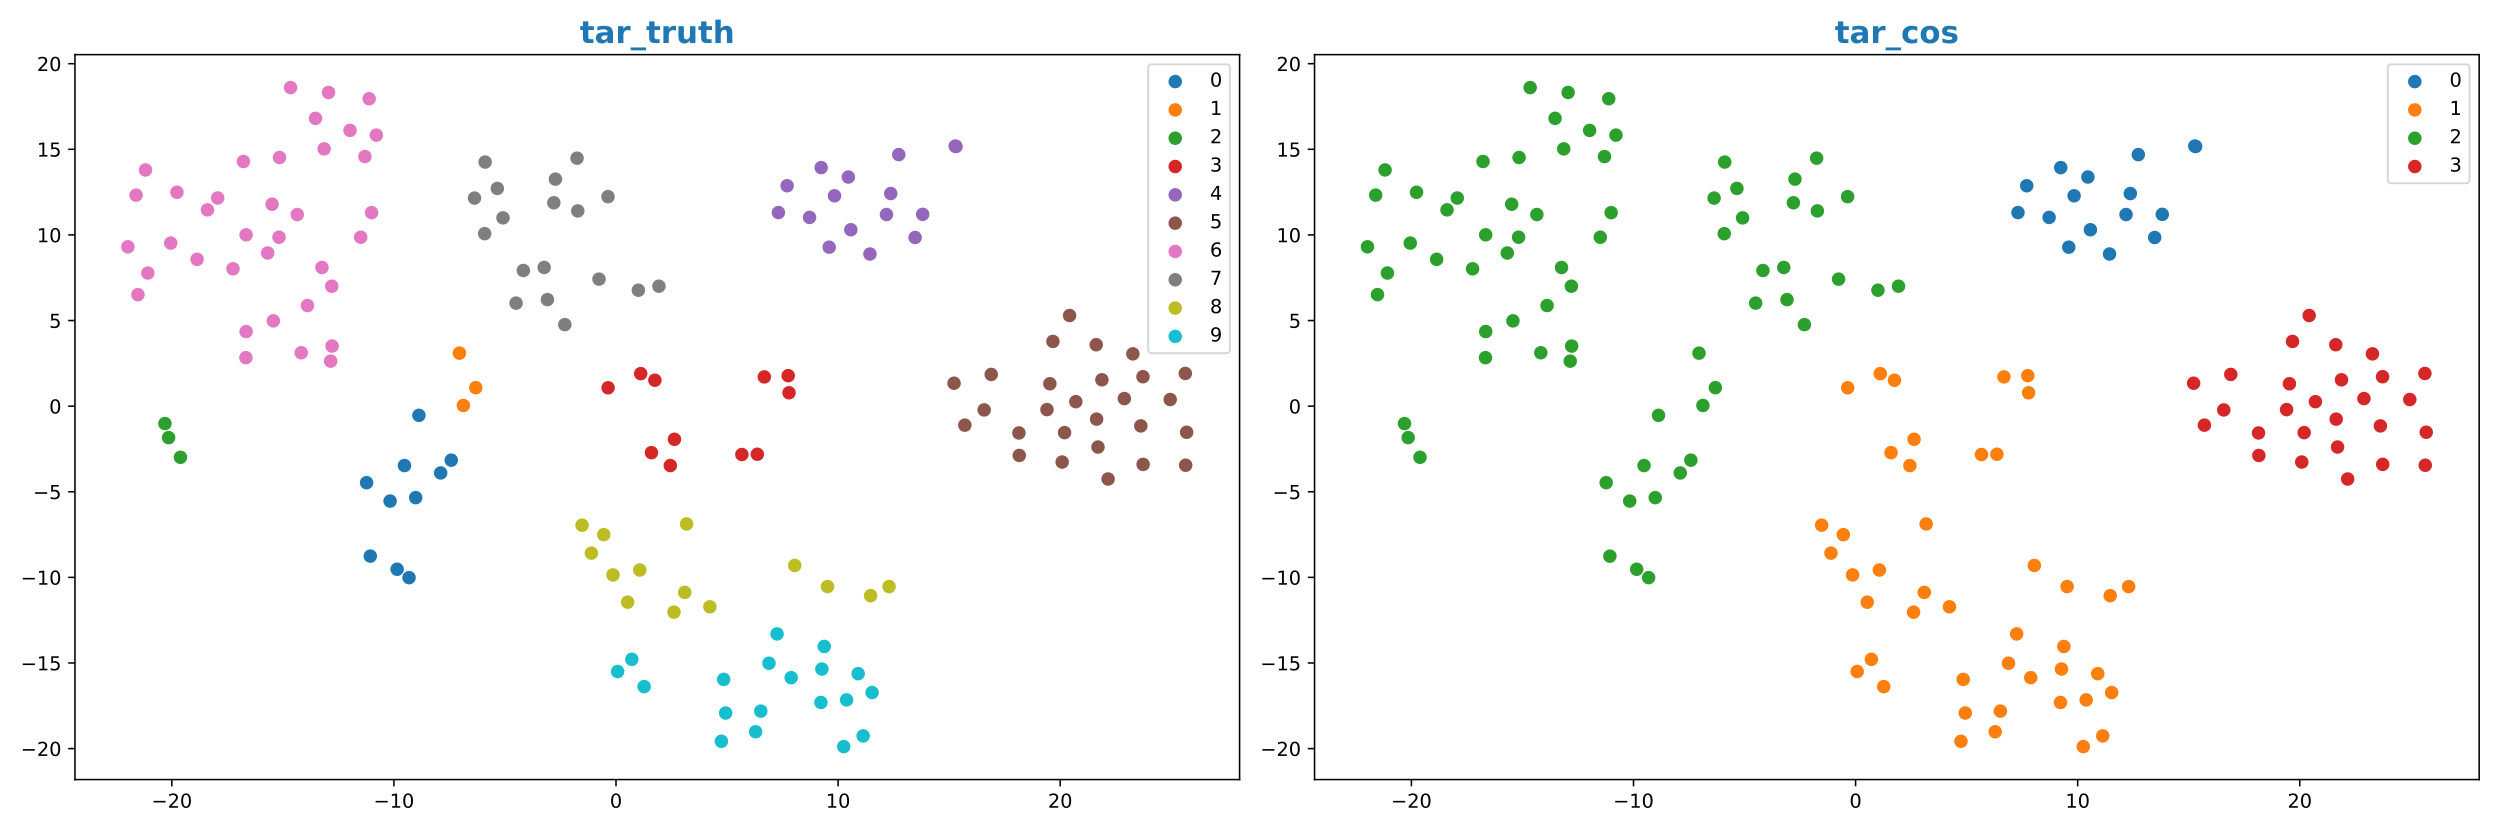 <?xml version="1.0" encoding="utf-8" standalone="no"?>
<!DOCTYPE svg PUBLIC "-//W3C//DTD SVG 1.1//EN"
  "http://www.w3.org/Graphics/SVG/1.1/DTD/svg11.dtd">
<!-- Created with matplotlib (https://matplotlib.org/) -->
<svg height="432pt" version="1.1" viewBox="0 0 1296 432" width="1296pt" xmlns="http://www.w3.org/2000/svg" xmlns:xlink="http://www.w3.org/1999/xlink">
 <defs>
  <style type="text/css">
*{stroke-linecap:butt;stroke-linejoin:round;}
  </style>
 </defs>
 <g id="figure_1">
  <g id="patch_1">
   <path d="M 0 432 
L 1296 432 
L 1296 0 
L 0 0 
z
" style="fill:#ffffff;"/>
  </g>
  <g id="axes_1">
   <g id="patch_2">
    <path d="M 38.86 404.12 
L 642.6 404.12 
L 642.6 28.32 
L 38.86 28.32 
z
" style="fill:#ffffff;"/>
   </g>
   <g id="PathCollection_1">
    <defs>
     <path d="M 0 3 
C 0.796 3 1.559 2.684 2.121 2.121 
C 2.684 1.559 3 0.796 3 0 
C 3 -0.796 2.684 -1.559 2.121 -2.121 
C 1.559 -2.684 0.796 -3 0 -3 
C -0.796 -3 -1.559 -2.684 -2.121 -2.121 
C -2.684 -1.559 -3 -0.796 -3 0 
C -3 0.796 -2.684 1.559 -2.121 2.121 
C -1.559 2.684 -0.796 3 0 3 
z
" id="me20cf1e7af" style="stroke:#1f77b4;"/>
    </defs>
    <g clip-path="url(#peb22d487c2)">
     <use style="fill:#1f77b4;stroke:#1f77b4;" x="209.672" xlink:href="#me20cf1e7af" y="241.344"/>
     <use style="fill:#1f77b4;stroke:#1f77b4;" x="233.932" xlink:href="#me20cf1e7af" y="238.55"/>
     <use style="fill:#1f77b4;stroke:#1f77b4;" x="228.441" xlink:href="#me20cf1e7af" y="245.175"/>
     <use style="fill:#1f77b4;stroke:#1f77b4;" x="191.964" xlink:href="#me20cf1e7af" y="288.294"/>
     <use style="fill:#1f77b4;stroke:#1f77b4;" x="212.049" xlink:href="#me20cf1e7af" y="299.451"/>
     <use style="fill:#1f77b4;stroke:#1f77b4;" x="205.866" xlink:href="#me20cf1e7af" y="295.109"/>
     <use style="fill:#1f77b4;stroke:#1f77b4;" x="215.485" xlink:href="#me20cf1e7af" y="257.984"/>
     <use style="fill:#1f77b4;stroke:#1f77b4;" x="202.235" xlink:href="#me20cf1e7af" y="259.754"/>
     <use style="fill:#1f77b4;stroke:#1f77b4;" x="190.04" xlink:href="#me20cf1e7af" y="250.221"/>
     <use style="fill:#1f77b4;stroke:#1f77b4;" x="217.167" xlink:href="#me20cf1e7af" y="215.308"/>
    </g>
   </g>
   <g id="PathCollection_2">
    <defs>
     <path d="M 0 3 
C 0.796 3 1.559 2.684 2.121 2.121 
C 2.684 1.559 3 0.796 3 0 
C 3 -0.796 2.684 -1.559 2.121 -2.121 
C 1.559 -2.684 0.796 -3 0 -3 
C -0.796 -3 -1.559 -2.684 -2.121 -2.121 
C -2.684 -1.559 -3 -0.796 -3 0 
C -3 0.796 -2.684 1.559 -2.121 2.121 
C -1.559 2.684 -0.796 3 0 3 
z
" id="m6be1d923be" style="stroke:#ff7f0e;"/>
    </defs>
    <g clip-path="url(#peb22d487c2)">
     <use style="fill:#ff7f0e;stroke:#ff7f0e;" x="246.635" xlink:href="#m6be1d923be" y="200.965"/>
     <use style="fill:#ff7f0e;stroke:#ff7f0e;" x="238.164" xlink:href="#m6be1d923be" y="183.072"/>
     <use style="fill:#ff7f0e;stroke:#ff7f0e;" x="240.202" xlink:href="#m6be1d923be" y="210.191"/>
    </g>
   </g>
   <g id="PathCollection_3">
    <defs>
     <path d="M 0 3 
C 0.796 3 1.559 2.684 2.121 2.121 
C 2.684 1.559 3 0.796 3 0 
C 3 -0.796 2.684 -1.559 2.121 -2.121 
C 1.559 -2.684 0.796 -3 0 -3 
C -0.796 -3 -1.559 -2.684 -2.121 -2.121 
C -2.684 -1.559 -3 -0.796 -3 0 
C -3 0.796 -2.684 1.559 -2.121 2.121 
C -1.559 2.684 -0.796 3 0 3 
z
" id="madad2797ca" style="stroke:#2ca02c;"/>
    </defs>
    <g clip-path="url(#peb22d487c2)">
     <use style="fill:#2ca02c;stroke:#2ca02c;" x="85.503" xlink:href="#madad2797ca" y="219.585"/>
     <use style="fill:#2ca02c;stroke:#2ca02c;" x="87.412" xlink:href="#madad2797ca" y="226.861"/>
     <use style="fill:#2ca02c;stroke:#2ca02c;" x="93.541" xlink:href="#madad2797ca" y="237.068"/>
    </g>
   </g>
   <g id="PathCollection_4">
    <defs>
     <path d="M 0 3 
C 0.796 3 1.559 2.684 2.121 2.121 
C 2.684 1.559 3 0.796 3 0 
C 3 -0.796 2.684 -1.559 2.121 -2.121 
C 1.559 -2.684 0.796 -3 0 -3 
C -0.796 -3 -1.559 -2.684 -2.121 -2.121 
C -2.684 -1.559 -3 -0.796 -3 0 
C -3 0.796 -2.684 1.559 -2.121 2.121 
C -1.559 2.684 -0.796 3 0 3 
z
" id="m477b8377c6" style="stroke:#d62728;"/>
    </defs>
    <g clip-path="url(#peb22d487c2)">
     <use style="fill:#d62728;stroke:#d62728;" x="392.591" xlink:href="#m477b8377c6" y="235.48"/>
     <use style="fill:#d62728;stroke:#d62728;" x="384.59" xlink:href="#m477b8377c6" y="235.622"/>
     <use style="fill:#d62728;stroke:#d62728;" x="347.481" xlink:href="#m477b8377c6" y="241.342"/>
     <use style="fill:#d62728;stroke:#d62728;" x="349.643" xlink:href="#m477b8377c6" y="227.726"/>
     <use style="fill:#d62728;stroke:#d62728;" x="337.712" xlink:href="#m477b8377c6" y="234.652"/>
     <use style="fill:#d62728;stroke:#d62728;" x="396.226" xlink:href="#m477b8377c6" y="195.386"/>
     <use style="fill:#d62728;stroke:#d62728;" x="409.032" xlink:href="#m477b8377c6" y="203.616"/>
     <use style="fill:#d62728;stroke:#d62728;" x="408.608" xlink:href="#m477b8377c6" y="194.745"/>
     <use style="fill:#d62728;stroke:#d62728;" x="339.487" xlink:href="#m477b8377c6" y="197.11"/>
     <use style="fill:#d62728;stroke:#d62728;" x="332.135" xlink:href="#m477b8377c6" y="193.691"/>
     <use style="fill:#d62728;stroke:#d62728;" x="315.239" xlink:href="#m477b8377c6" y="201.023"/>
    </g>
   </g>
   <g id="PathCollection_5">
    <defs>
     <path d="M 0 3 
C 0.796 3 1.559 2.684 2.121 2.121 
C 2.684 1.559 3 0.796 3 0 
C 3 -0.796 2.684 -1.559 2.121 -2.121 
C 1.559 -2.684 0.796 -3 0 -3 
C -0.796 -3 -1.559 -2.684 -2.121 -2.121 
C -2.684 -1.559 -3 -0.796 -3 0 
C -3 0.796 -2.684 1.559 -2.121 2.121 
C -1.559 2.684 -0.796 3 0 3 
z
" id="me96c103685" style="stroke:#9467bd;"/>
    </defs>
    <g clip-path="url(#peb22d487c2)">
     <use style="fill:#9467bd;stroke:#9467bd;" x="495.182" xlink:href="#me96c103685" y="75.729"/>
     <use style="fill:#9467bd;stroke:#9467bd;" x="495.611" xlink:href="#me96c103685" y="75.941"/>
     <use style="fill:#9467bd;stroke:#9467bd;" x="465.909" xlink:href="#me96c103685" y="80.153"/>
     <use style="fill:#9467bd;stroke:#9467bd;" x="450.986" xlink:href="#me96c103685" y="131.674"/>
     <use style="fill:#9467bd;stroke:#9467bd;" x="429.85" xlink:href="#me96c103685" y="128.132"/>
     <use style="fill:#9467bd;stroke:#9467bd;" x="441.068" xlink:href="#me96c103685" y="119.1"/>
     <use style="fill:#9467bd;stroke:#9467bd;" x="403.523" xlink:href="#me96c103685" y="110.199"/>
     <use style="fill:#9467bd;stroke:#9467bd;" x="419.673" xlink:href="#me96c103685" y="112.715"/>
     <use style="fill:#9467bd;stroke:#9467bd;" x="408.052" xlink:href="#me96c103685" y="96.294"/>
     <use style="fill:#9467bd;stroke:#9467bd;" x="425.692" xlink:href="#me96c103685" y="86.883"/>
     <use style="fill:#9467bd;stroke:#9467bd;" x="439.771" xlink:href="#me96c103685" y="91.767"/>
     <use style="fill:#9467bd;stroke:#9467bd;" x="432.617" xlink:href="#me96c103685" y="101.491"/>
     <use style="fill:#9467bd;stroke:#9467bd;" x="461.757" xlink:href="#me96c103685" y="100.331"/>
     <use style="fill:#9467bd;stroke:#9467bd;" x="459.542" xlink:href="#me96c103685" y="111.212"/>
     <use style="fill:#9467bd;stroke:#9467bd;" x="478.314" xlink:href="#me96c103685" y="111.121"/>
     <use style="fill:#9467bd;stroke:#9467bd;" x="474.396" xlink:href="#me96c103685" y="123.113"/>
    </g>
   </g>
   <g id="PathCollection_6">
    <defs>
     <path d="M 0 3 
C 0.796 3 1.559 2.684 2.121 2.121 
C 2.684 1.559 3 0.796 3 0 
C 3 -0.796 2.684 -1.559 2.121 -2.121 
C 1.559 -2.684 0.796 -3 0 -3 
C -0.796 -3 -1.559 -2.684 -2.121 -2.121 
C -2.684 -1.559 -3 -0.796 -3 0 
C -3 0.796 -2.684 1.559 -2.121 2.121 
C -1.559 2.684 -0.796 3 0 3 
z
" id="mad0d106bd9" style="stroke:#8c564b;"/>
    </defs>
    <g clip-path="url(#peb22d487c2)">
     <use style="fill:#8c564b;stroke:#8c564b;" x="528.217" xlink:href="#mad0d106bd9" y="224.447"/>
     <use style="fill:#8c564b;stroke:#8c564b;" x="528.396" xlink:href="#mad0d106bd9" y="236.1"/>
     <use style="fill:#8c564b;stroke:#8c564b;" x="568.278" xlink:href="#mad0d106bd9" y="178.7"/>
     <use style="fill:#8c564b;stroke:#8c564b;" x="510.191" xlink:href="#mad0d106bd9" y="212.509"/>
     <use style="fill:#8c564b;stroke:#8c564b;" x="554.472" xlink:href="#mad0d106bd9" y="163.557"/>
     <use style="fill:#8c564b;stroke:#8c564b;" x="500.164" xlink:href="#mad0d106bd9" y="220.397"/>
     <use style="fill:#8c564b;stroke:#8c564b;" x="513.84" xlink:href="#mad0d106bd9" y="194.103"/>
     <use style="fill:#8c564b;stroke:#8c564b;" x="494.569" xlink:href="#mad0d106bd9" y="198.664"/>
     <use style="fill:#8c564b;stroke:#8c564b;" x="545.834" xlink:href="#mad0d106bd9" y="176.995"/>
     <use style="fill:#8c564b;stroke:#8c564b;" x="614.463" xlink:href="#mad0d106bd9" y="193.59"/>
     <use style="fill:#8c564b;stroke:#8c564b;" x="568.478" xlink:href="#mad0d106bd9" y="217.273"/>
     <use style="fill:#8c564b;stroke:#8c564b;" x="571.231" xlink:href="#mad0d106bd9" y="196.881"/>
     <use style="fill:#8c564b;stroke:#8c564b;" x="551.873" xlink:href="#mad0d106bd9" y="224.275"/>
     <use style="fill:#8c564b;stroke:#8c564b;" x="606.628" xlink:href="#mad0d106bd9" y="207.111"/>
     <use style="fill:#8c564b;stroke:#8c564b;" x="587.283" xlink:href="#mad0d106bd9" y="183.438"/>
     <use style="fill:#8c564b;stroke:#8c564b;" x="557.702" xlink:href="#mad0d106bd9" y="208.219"/>
     <use style="fill:#8c564b;stroke:#8c564b;" x="582.864" xlink:href="#mad0d106bd9" y="206.617"/>
     <use style="fill:#8c564b;stroke:#8c564b;" x="544.242" xlink:href="#mad0d106bd9" y="198.932"/>
     <use style="fill:#8c564b;stroke:#8c564b;" x="592.522" xlink:href="#mad0d106bd9" y="195.289"/>
     <use style="fill:#8c564b;stroke:#8c564b;" x="542.757" xlink:href="#mad0d106bd9" y="212.337"/>
     <use style="fill:#8c564b;stroke:#8c564b;" x="615.157" xlink:href="#mad0d106bd9" y="224.083"/>
     <use style="fill:#8c564b;stroke:#8c564b;" x="614.65" xlink:href="#mad0d106bd9" y="241.179"/>
     <use style="fill:#8c564b;stroke:#8c564b;" x="574.438" xlink:href="#mad0d106bd9" y="248.319"/>
     <use style="fill:#8c564b;stroke:#8c564b;" x="591.4" xlink:href="#mad0d106bd9" y="220.787"/>
     <use style="fill:#8c564b;stroke:#8c564b;" x="550.624" xlink:href="#mad0d106bd9" y="239.524"/>
     <use style="fill:#8c564b;stroke:#8c564b;" x="592.595" xlink:href="#mad0d106bd9" y="240.735"/>
     <use style="fill:#8c564b;stroke:#8c564b;" x="569.193" xlink:href="#mad0d106bd9" y="231.742"/>
    </g>
   </g>
   <g id="PathCollection_7">
    <defs>
     <path d="M 0 3 
C 0.796 3 1.559 2.684 2.121 2.121 
C 2.684 1.559 3 0.796 3 0 
C 3 -0.796 2.684 -1.559 2.121 -2.121 
C 1.559 -2.684 0.796 -3 0 -3 
C -0.796 -3 -1.559 -2.684 -2.121 -2.121 
C -2.684 -1.559 -3 -0.796 -3 0 
C -3 0.796 -2.684 1.559 -2.121 2.121 
C -1.559 2.684 -0.796 3 0 3 
z
" id="ma27059e2e2" style="stroke:#e377c2;"/>
    </defs>
    <g clip-path="url(#peb22d487c2)">
     <use style="fill:#e377c2;stroke:#e377c2;" x="170.313" xlink:href="#ma27059e2e2" y="47.933"/>
     <use style="fill:#e377c2;stroke:#e377c2;" x="191.372" xlink:href="#ma27059e2e2" y="51.183"/>
     <use style="fill:#e377c2;stroke:#e377c2;" x="150.635" xlink:href="#ma27059e2e2" y="45.402"/>
     <use style="fill:#e377c2;stroke:#e377c2;" x="189.169" xlink:href="#ma27059e2e2" y="81.162"/>
     <use style="fill:#e377c2;stroke:#e377c2;" x="168.045" xlink:href="#ma27059e2e2" y="77.166"/>
     <use style="fill:#e377c2;stroke:#e377c2;" x="163.552" xlink:href="#ma27059e2e2" y="61.341"/>
     <use style="fill:#e377c2;stroke:#e377c2;" x="195.099" xlink:href="#ma27059e2e2" y="70.041"/>
     <use style="fill:#e377c2;stroke:#e377c2;" x="181.456" xlink:href="#ma27059e2e2" y="67.603"/>
     <use style="fill:#e377c2;stroke:#e377c2;" x="75.424" xlink:href="#ma27059e2e2" y="88.096"/>
     <use style="fill:#e377c2;stroke:#e377c2;" x="107.53" xlink:href="#ma27059e2e2" y="108.783"/>
     <use style="fill:#e377c2;stroke:#e377c2;" x="70.554" xlink:href="#ma27059e2e2" y="101.153"/>
     <use style="fill:#e377c2;stroke:#e377c2;" x="126.199" xlink:href="#ma27059e2e2" y="83.714"/>
     <use style="fill:#e377c2;stroke:#e377c2;" x="141.059" xlink:href="#ma27059e2e2" y="105.868"/>
     <use style="fill:#e377c2;stroke:#e377c2;" x="154.101" xlink:href="#ma27059e2e2" y="111.217"/>
     <use style="fill:#e377c2;stroke:#e377c2;" x="144.886" xlink:href="#ma27059e2e2" y="81.652"/>
     <use style="fill:#e377c2;stroke:#e377c2;" x="91.731" xlink:href="#ma27059e2e2" y="99.674"/>
     <use style="fill:#e377c2;stroke:#e377c2;" x="112.848" xlink:href="#ma27059e2e2" y="102.65"/>
     <use style="fill:#e377c2;stroke:#e377c2;" x="171.411" xlink:href="#ma27059e2e2" y="187.215"/>
     <use style="fill:#e377c2;stroke:#e377c2;" x="141.712" xlink:href="#ma27059e2e2" y="166.337"/>
     <use style="fill:#e377c2;stroke:#e377c2;" x="159.403" xlink:href="#ma27059e2e2" y="158.386"/>
     <use style="fill:#e377c2;stroke:#e377c2;" x="166.894" xlink:href="#ma27059e2e2" y="138.675"/>
     <use style="fill:#e377c2;stroke:#e377c2;" x="172.003" xlink:href="#ma27059e2e2" y="148.367"/>
     <use style="fill:#e377c2;stroke:#e377c2;" x="127.596" xlink:href="#ma27059e2e2" y="171.873"/>
     <use style="fill:#e377c2;stroke:#e377c2;" x="156.158" xlink:href="#ma27059e2e2" y="182.865"/>
     <use style="fill:#e377c2;stroke:#e377c2;" x="172.154" xlink:href="#ma27059e2e2" y="179.41"/>
     <use style="fill:#e377c2;stroke:#e377c2;" x="127.482" xlink:href="#ma27059e2e2" y="185.416"/>
     <use style="fill:#e377c2;stroke:#e377c2;" x="120.788" xlink:href="#ma27059e2e2" y="139.346"/>
     <use style="fill:#e377c2;stroke:#e377c2;" x="138.775" xlink:href="#ma27059e2e2" y="131.15"/>
     <use style="fill:#e377c2;stroke:#e377c2;" x="144.635" xlink:href="#ma27059e2e2" y="122.965"/>
     <use style="fill:#e377c2;stroke:#e377c2;" x="88.486" xlink:href="#ma27059e2e2" y="126.019"/>
     <use style="fill:#e377c2;stroke:#e377c2;" x="76.638" xlink:href="#ma27059e2e2" y="141.545"/>
     <use style="fill:#e377c2;stroke:#e377c2;" x="71.504" xlink:href="#ma27059e2e2" y="152.739"/>
     <use style="fill:#e377c2;stroke:#e377c2;" x="66.303" xlink:href="#ma27059e2e2" y="127.945"/>
     <use style="fill:#e377c2;stroke:#e377c2;" x="102.163" xlink:href="#ma27059e2e2" y="134.436"/>
     <use style="fill:#e377c2;stroke:#e377c2;" x="127.574" xlink:href="#ma27059e2e2" y="121.722"/>
     <use style="fill:#e377c2;stroke:#e377c2;" x="192.629" xlink:href="#ma27059e2e2" y="110.232"/>
     <use style="fill:#e377c2;stroke:#e377c2;" x="186.988" xlink:href="#ma27059e2e2" y="122.984"/>
    </g>
   </g>
   <g id="PathCollection_8">
    <defs>
     <path d="M 0 3 
C 0.796 3 1.559 2.684 2.121 2.121 
C 2.684 1.559 3 0.796 3 0 
C 3 -0.796 2.684 -1.559 2.121 -2.121 
C 1.559 -2.684 0.796 -3 0 -3 
C -0.796 -3 -1.559 -2.684 -2.121 -2.121 
C -2.684 -1.559 -3 -0.796 -3 0 
C -3 0.796 -2.684 1.559 -2.121 2.121 
C -1.559 2.684 -0.796 3 0 3 
z
" id="mf28bdb7fe1" style="stroke:#7f7f7f;"/>
    </defs>
    <g clip-path="url(#peb22d487c2)">
     <use style="fill:#7f7f7f;stroke:#7f7f7f;" x="251.251" xlink:href="#mf28bdb7fe1" y="121.128"/>
     <use style="fill:#7f7f7f;stroke:#7f7f7f;" x="260.751" xlink:href="#mf28bdb7fe1" y="112.939"/>
     <use style="fill:#7f7f7f;stroke:#7f7f7f;" x="251.49" xlink:href="#mf28bdb7fe1" y="84.008"/>
     <use style="fill:#7f7f7f;stroke:#7f7f7f;" x="257.813" xlink:href="#mf28bdb7fe1" y="97.676"/>
     <use style="fill:#7f7f7f;stroke:#7f7f7f;" x="245.991" xlink:href="#mf28bdb7fe1" y="102.69"/>
     <use style="fill:#7f7f7f;stroke:#7f7f7f;" x="287.92" xlink:href="#mf28bdb7fe1" y="92.866"/>
     <use style="fill:#7f7f7f;stroke:#7f7f7f;" x="287.106" xlink:href="#mf28bdb7fe1" y="105.116"/>
     <use style="fill:#7f7f7f;stroke:#7f7f7f;" x="315.197" xlink:href="#mf28bdb7fe1" y="101.937"/>
     <use style="fill:#7f7f7f;stroke:#7f7f7f;" x="299.144" xlink:href="#mf28bdb7fe1" y="81.993"/>
     <use style="fill:#7f7f7f;stroke:#7f7f7f;" x="299.517" xlink:href="#mf28bdb7fe1" y="109.339"/>
     <use style="fill:#7f7f7f;stroke:#7f7f7f;" x="267.531" xlink:href="#mf28bdb7fe1" y="157.138"/>
     <use style="fill:#7f7f7f;stroke:#7f7f7f;" x="283.782" xlink:href="#mf28bdb7fe1" y="155.317"/>
     <use style="fill:#7f7f7f;stroke:#7f7f7f;" x="292.801" xlink:href="#mf28bdb7fe1" y="168.286"/>
     <use style="fill:#7f7f7f;stroke:#7f7f7f;" x="341.597" xlink:href="#mf28bdb7fe1" y="148.369"/>
     <use style="fill:#7f7f7f;stroke:#7f7f7f;" x="330.927" xlink:href="#mf28bdb7fe1" y="150.446"/>
     <use style="fill:#7f7f7f;stroke:#7f7f7f;" x="310.518" xlink:href="#mf28bdb7fe1" y="144.706"/>
     <use style="fill:#7f7f7f;stroke:#7f7f7f;" x="271.304" xlink:href="#mf28bdb7fe1" y="140.223"/>
     <use style="fill:#7f7f7f;stroke:#7f7f7f;" x="282.097" xlink:href="#mf28bdb7fe1" y="138.659"/>
    </g>
   </g>
   <g id="PathCollection_9">
    <defs>
     <path d="M 0 3 
C 0.796 3 1.559 2.684 2.121 2.121 
C 2.684 1.559 3 0.796 3 0 
C 3 -0.796 2.684 -1.559 2.121 -2.121 
C 1.559 -2.684 0.796 -3 0 -3 
C -0.796 -3 -1.559 -2.684 -2.121 -2.121 
C -2.684 -1.559 -3 -0.796 -3 0 
C -3 0.796 -2.684 1.559 -2.121 2.121 
C -1.559 2.684 -0.796 3 0 3 
z
" id="m9976a95448" style="stroke:#bcbd22;"/>
    </defs>
    <g clip-path="url(#peb22d487c2)">
     <use style="fill:#bcbd22;stroke:#bcbd22;" x="306.575" xlink:href="#m9976a95448" y="286.741"/>
     <use style="fill:#bcbd22;stroke:#bcbd22;" x="301.74" xlink:href="#m9976a95448" y="272.253"/>
     <use style="fill:#bcbd22;stroke:#bcbd22;" x="312.984" xlink:href="#m9976a95448" y="277.152"/>
     <use style="fill:#bcbd22;stroke:#bcbd22;" x="331.654" xlink:href="#m9976a95448" y="295.495"/>
     <use style="fill:#bcbd22;stroke:#bcbd22;" x="317.789" xlink:href="#m9976a95448" y="298.031"/>
     <use style="fill:#bcbd22;stroke:#bcbd22;" x="325.374" xlink:href="#m9976a95448" y="312.175"/>
     <use style="fill:#bcbd22;stroke:#bcbd22;" x="428.994" xlink:href="#m9976a95448" y="304.085"/>
     <use style="fill:#bcbd22;stroke:#bcbd22;" x="460.9" xlink:href="#m9976a95448" y="304.096"/>
     <use style="fill:#bcbd22;stroke:#bcbd22;" x="451.327" xlink:href="#m9976a95448" y="308.788"/>
     <use style="fill:#bcbd22;stroke:#bcbd22;" x="355.922" xlink:href="#m9976a95448" y="271.613"/>
     <use style="fill:#bcbd22;stroke:#bcbd22;" x="411.997" xlink:href="#m9976a95448" y="293.123"/>
     <use style="fill:#bcbd22;stroke:#bcbd22;" x="354.958" xlink:href="#m9976a95448" y="307.1"/>
     <use style="fill:#bcbd22;stroke:#bcbd22;" x="368.006" xlink:href="#m9976a95448" y="314.561"/>
     <use style="fill:#bcbd22;stroke:#bcbd22;" x="349.394" xlink:href="#m9976a95448" y="317.349"/>
    </g>
   </g>
   <g id="PathCollection_10">
    <defs>
     <path d="M 0 3 
C 0.796 3 1.559 2.684 2.121 2.121 
C 2.684 1.559 3 0.796 3 0 
C 3 -0.796 2.684 -1.559 2.121 -2.121 
C 1.559 -2.684 0.796 -3 0 -3 
C -0.796 -3 -1.559 -2.684 -2.121 -2.121 
C -2.684 -1.559 -3 -0.796 -3 0 
C -3 0.796 -2.684 1.559 -2.121 2.121 
C -1.559 2.684 -0.796 3 0 3 
z
" id="ma4411d7cbb" style="stroke:#17becf;"/>
    </defs>
    <g clip-path="url(#peb22d487c2)">
     <use style="fill:#17becf;stroke:#17becf;" x="410.146" xlink:href="#ma4411d7cbb" y="351.304"/>
     <use style="fill:#17becf;stroke:#17becf;" x="398.629" xlink:href="#ma4411d7cbb" y="343.82"/>
     <use style="fill:#17becf;stroke:#17becf;" x="402.827" xlink:href="#ma4411d7cbb" y="328.62"/>
     <use style="fill:#17becf;stroke:#17becf;" x="444.874" xlink:href="#ma4411d7cbb" y="349.225"/>
     <use style="fill:#17becf;stroke:#17becf;" x="438.869" xlink:href="#ma4411d7cbb" y="362.811"/>
     <use style="fill:#17becf;stroke:#17becf;" x="452.09" xlink:href="#ma4411d7cbb" y="359.014"/>
     <use style="fill:#17becf;stroke:#17becf;" x="425.548" xlink:href="#ma4411d7cbb" y="364.162"/>
     <use style="fill:#17becf;stroke:#17becf;" x="426.069" xlink:href="#ma4411d7cbb" y="346.828"/>
     <use style="fill:#17becf;stroke:#17becf;" x="427.293" xlink:href="#ma4411d7cbb" y="335.12"/>
     <use style="fill:#17becf;stroke:#17becf;" x="376.178" xlink:href="#ma4411d7cbb" y="369.627"/>
     <use style="fill:#17becf;stroke:#17becf;" x="391.713" xlink:href="#ma4411d7cbb" y="379.346"/>
     <use style="fill:#17becf;stroke:#17becf;" x="394.392" xlink:href="#ma4411d7cbb" y="368.645"/>
     <use style="fill:#17becf;stroke:#17becf;" x="437.374" xlink:href="#ma4411d7cbb" y="387.038"/>
     <use style="fill:#17becf;stroke:#17becf;" x="447.456" xlink:href="#ma4411d7cbb" y="381.49"/>
     <use style="fill:#17becf;stroke:#17becf;" x="373.966" xlink:href="#ma4411d7cbb" y="384.283"/>
     <use style="fill:#17becf;stroke:#17becf;" x="375.141" xlink:href="#ma4411d7cbb" y="352.204"/>
     <use style="fill:#17becf;stroke:#17becf;" x="320.163" xlink:href="#ma4411d7cbb" y="348.114"/>
     <use style="fill:#17becf;stroke:#17becf;" x="327.531" xlink:href="#ma4411d7cbb" y="341.79"/>
     <use style="fill:#17becf;stroke:#17becf;" x="333.915" xlink:href="#ma4411d7cbb" y="355.938"/>
    </g>
   </g>
   <g id="matplotlib.axis_1">
    <g id="xtick_1">
     <g id="line2d_1">
      <defs>
       <path d="M 0 0 
L 0 3.5 
" id="ma261e47591" style="stroke:#000000;stroke-width:0.8;"/>
      </defs>
      <g>
       <use style="stroke:#000000;stroke-width:0.8;" x="89.077" xlink:href="#ma261e47591" y="404.12"/>
      </g>
     </g>
     <g id="text_1">
      <!-- −20 -->
      <defs>
       <path d="M 10.594 35.5 
L 73.188 35.5 
L 73.188 27.203 
L 10.594 27.203 
z
" id="DejaVuSans-8722"/>
       <path d="M 19.188 8.297 
L 53.609 8.297 
L 53.609 0 
L 7.328 0 
L 7.328 8.297 
Q 12.938 14.109 22.625 23.891 
Q 32.328 33.688 34.812 36.531 
Q 39.547 41.844 41.422 45.531 
Q 43.312 49.219 43.312 52.781 
Q 43.312 58.594 39.234 62.25 
Q 35.156 65.922 28.609 65.922 
Q 23.969 65.922 18.812 64.312 
Q 13.672 62.703 7.812 59.422 
L 7.812 69.391 
Q 13.766 71.781 18.938 73 
Q 24.125 74.219 28.422 74.219 
Q 39.75 74.219 46.484 68.547 
Q 53.219 62.891 53.219 53.422 
Q 53.219 48.922 51.531 44.891 
Q 49.859 40.875 45.406 35.406 
Q 44.188 33.984 37.641 27.219 
Q 31.109 20.453 19.188 8.297 
z
" id="DejaVuSans-50"/>
       <path d="M 31.781 66.406 
Q 24.172 66.406 20.328 58.906 
Q 16.5 51.422 16.5 36.375 
Q 16.5 21.391 20.328 13.891 
Q 24.172 6.391 31.781 6.391 
Q 39.453 6.391 43.281 13.891 
Q 47.125 21.391 47.125 36.375 
Q 47.125 51.422 43.281 58.906 
Q 39.453 66.406 31.781 66.406 
z
M 31.781 74.219 
Q 44.047 74.219 50.516 64.516 
Q 56.984 54.828 56.984 36.375 
Q 56.984 17.969 50.516 8.266 
Q 44.047 -1.422 31.781 -1.422 
Q 19.531 -1.422 13.062 8.266 
Q 6.594 17.969 6.594 36.375 
Q 6.594 54.828 13.062 64.516 
Q 19.531 74.219 31.781 74.219 
z
" id="DejaVuSans-48"/>
      </defs>
      <g transform="translate(78.525 418.718)scale(0.1 -0.1)">
       <use xlink:href="#DejaVuSans-8722"/>
       <use x="83.789" xlink:href="#DejaVuSans-50"/>
       <use x="147.412" xlink:href="#DejaVuSans-48"/>
      </g>
     </g>
    </g>
    <g id="xtick_2">
     <g id="line2d_2">
      <g>
       <use style="stroke:#000000;stroke-width:0.8;" x="204.208" xlink:href="#ma261e47591" y="404.12"/>
      </g>
     </g>
     <g id="text_2">
      <!-- −10 -->
      <defs>
       <path d="M 12.406 8.297 
L 28.516 8.297 
L 28.516 63.922 
L 10.984 60.406 
L 10.984 69.391 
L 28.422 72.906 
L 38.281 72.906 
L 38.281 8.297 
L 54.391 8.297 
L 54.391 0 
L 12.406 0 
z
" id="DejaVuSans-49"/>
      </defs>
      <g transform="translate(193.655 418.718)scale(0.1 -0.1)">
       <use xlink:href="#DejaVuSans-8722"/>
       <use x="83.789" xlink:href="#DejaVuSans-49"/>
       <use x="147.412" xlink:href="#DejaVuSans-48"/>
      </g>
     </g>
    </g>
    <g id="xtick_3">
     <g id="line2d_3">
      <g>
       <use style="stroke:#000000;stroke-width:0.8;" x="319.338" xlink:href="#ma261e47591" y="404.12"/>
      </g>
     </g>
     <g id="text_3">
      <!-- 0 -->
      <g transform="translate(316.157 418.718)scale(0.1 -0.1)">
       <use xlink:href="#DejaVuSans-48"/>
      </g>
     </g>
    </g>
    <g id="xtick_4">
     <g id="line2d_4">
      <g>
       <use style="stroke:#000000;stroke-width:0.8;" x="434.469" xlink:href="#ma261e47591" y="404.12"/>
      </g>
     </g>
     <g id="text_4">
      <!-- 10 -->
      <g transform="translate(428.106 418.718)scale(0.1 -0.1)">
       <use xlink:href="#DejaVuSans-49"/>
       <use x="63.623" xlink:href="#DejaVuSans-48"/>
      </g>
     </g>
    </g>
    <g id="xtick_5">
     <g id="line2d_5">
      <g>
       <use style="stroke:#000000;stroke-width:0.8;" x="549.599" xlink:href="#ma261e47591" y="404.12"/>
      </g>
     </g>
     <g id="text_5">
      <!-- 20 -->
      <g transform="translate(543.237 418.718)scale(0.1 -0.1)">
       <use xlink:href="#DejaVuSans-50"/>
       <use x="63.623" xlink:href="#DejaVuSans-48"/>
      </g>
     </g>
    </g>
   </g>
   <g id="matplotlib.axis_2">
    <g id="ytick_1">
     <g id="line2d_6">
      <defs>
       <path d="M 0 0 
L -3.5 0 
" id="me7d081115a" style="stroke:#000000;stroke-width:0.8;"/>
      </defs>
      <g>
       <use style="stroke:#000000;stroke-width:0.8;" x="38.86" xlink:href="#me7d081115a" y="388.076"/>
      </g>
     </g>
     <g id="text_6">
      <!-- −20 -->
      <g transform="translate(10.755 391.875)scale(0.1 -0.1)">
       <use xlink:href="#DejaVuSans-8722"/>
       <use x="83.789" xlink:href="#DejaVuSans-50"/>
       <use x="147.412" xlink:href="#DejaVuSans-48"/>
      </g>
     </g>
    </g>
    <g id="ytick_2">
     <g id="line2d_7">
      <g>
       <use style="stroke:#000000;stroke-width:0.8;" x="38.86" xlink:href="#me7d081115a" y="343.693"/>
      </g>
     </g>
     <g id="text_7">
      <!-- −15 -->
      <defs>
       <path d="M 10.797 72.906 
L 49.516 72.906 
L 49.516 64.594 
L 19.828 64.594 
L 19.828 46.734 
Q 21.969 47.469 24.109 47.828 
Q 26.266 48.188 28.422 48.188 
Q 40.625 48.188 47.75 41.5 
Q 54.891 34.812 54.891 23.391 
Q 54.891 11.625 47.562 5.094 
Q 40.234 -1.422 26.906 -1.422 
Q 22.312 -1.422 17.547 -0.641 
Q 12.797 0.141 7.719 1.703 
L 7.719 11.625 
Q 12.109 9.234 16.797 8.062 
Q 21.484 6.891 26.703 6.891 
Q 35.156 6.891 40.078 11.328 
Q 45.016 15.766 45.016 23.391 
Q 45.016 31 40.078 35.438 
Q 35.156 39.891 26.703 39.891 
Q 22.75 39.891 18.812 39.016 
Q 14.891 38.141 10.797 36.281 
z
" id="DejaVuSans-53"/>
      </defs>
      <g transform="translate(10.755 347.492)scale(0.1 -0.1)">
       <use xlink:href="#DejaVuSans-8722"/>
       <use x="83.789" xlink:href="#DejaVuSans-49"/>
       <use x="147.412" xlink:href="#DejaVuSans-53"/>
      </g>
     </g>
    </g>
    <g id="ytick_3">
     <g id="line2d_8">
      <g>
       <use style="stroke:#000000;stroke-width:0.8;" x="38.86" xlink:href="#me7d081115a" y="299.31"/>
      </g>
     </g>
     <g id="text_8">
      <!-- −10 -->
      <g transform="translate(10.755 303.11)scale(0.1 -0.1)">
       <use xlink:href="#DejaVuSans-8722"/>
       <use x="83.789" xlink:href="#DejaVuSans-49"/>
       <use x="147.412" xlink:href="#DejaVuSans-48"/>
      </g>
     </g>
    </g>
    <g id="ytick_4">
     <g id="line2d_9">
      <g>
       <use style="stroke:#000000;stroke-width:0.8;" x="38.86" xlink:href="#me7d081115a" y="254.928"/>
      </g>
     </g>
     <g id="text_9">
      <!-- −5 -->
      <g transform="translate(17.118 258.727)scale(0.1 -0.1)">
       <use xlink:href="#DejaVuSans-8722"/>
       <use x="83.789" xlink:href="#DejaVuSans-53"/>
      </g>
     </g>
    </g>
    <g id="ytick_5">
     <g id="line2d_10">
      <g>
       <use style="stroke:#000000;stroke-width:0.8;" x="38.86" xlink:href="#me7d081115a" y="210.545"/>
      </g>
     </g>
     <g id="text_10">
      <!-- 0 -->
      <g transform="translate(25.497 214.344)scale(0.1 -0.1)">
       <use xlink:href="#DejaVuSans-48"/>
      </g>
     </g>
    </g>
    <g id="ytick_6">
     <g id="line2d_11">
      <g>
       <use style="stroke:#000000;stroke-width:0.8;" x="38.86" xlink:href="#me7d081115a" y="166.162"/>
      </g>
     </g>
     <g id="text_11">
      <!-- 5 -->
      <g transform="translate(25.497 169.961)scale(0.1 -0.1)">
       <use xlink:href="#DejaVuSans-53"/>
      </g>
     </g>
    </g>
    <g id="ytick_7">
     <g id="line2d_12">
      <g>
       <use style="stroke:#000000;stroke-width:0.8;" x="38.86" xlink:href="#me7d081115a" y="121.779"/>
      </g>
     </g>
     <g id="text_12">
      <!-- 10 -->
      <g transform="translate(19.135 125.578)scale(0.1 -0.1)">
       <use xlink:href="#DejaVuSans-49"/>
       <use x="63.623" xlink:href="#DejaVuSans-48"/>
      </g>
     </g>
    </g>
    <g id="ytick_8">
     <g id="line2d_13">
      <g>
       <use style="stroke:#000000;stroke-width:0.8;" x="38.86" xlink:href="#me7d081115a" y="77.396"/>
      </g>
     </g>
     <g id="text_13">
      <!-- 15 -->
      <g transform="translate(19.135 81.195)scale(0.1 -0.1)">
       <use xlink:href="#DejaVuSans-49"/>
       <use x="63.623" xlink:href="#DejaVuSans-53"/>
      </g>
     </g>
    </g>
    <g id="ytick_9">
     <g id="line2d_14">
      <g>
       <use style="stroke:#000000;stroke-width:0.8;" x="38.86" xlink:href="#me7d081115a" y="33.013"/>
      </g>
     </g>
     <g id="text_14">
      <!-- 20 -->
      <g transform="translate(19.135 36.813)scale(0.1 -0.1)">
       <use xlink:href="#DejaVuSans-50"/>
       <use x="63.623" xlink:href="#DejaVuSans-48"/>
      </g>
     </g>
    </g>
   </g>
   <g id="patch_3">
    <path d="M 38.86 404.12 
L 38.86 28.32 
" style="fill:none;stroke:#000000;stroke-linecap:square;stroke-linejoin:miter;stroke-width:0.8;"/>
   </g>
   <g id="patch_4">
    <path d="M 642.6 404.12 
L 642.6 28.32 
" style="fill:none;stroke:#000000;stroke-linecap:square;stroke-linejoin:miter;stroke-width:0.8;"/>
   </g>
   <g id="patch_5">
    <path d="M 38.86 404.12 
L 642.6 404.12 
" style="fill:none;stroke:#000000;stroke-linecap:square;stroke-linejoin:miter;stroke-width:0.8;"/>
   </g>
   <g id="patch_6">
    <path d="M 38.86 28.32 
L 642.6 28.32 
" style="fill:none;stroke:#000000;stroke-linecap:square;stroke-linejoin:miter;stroke-width:0.8;"/>
   </g>
   <g id="text_15">
    <!-- tar_truth -->
    <defs>
     <path d="M 27.484 70.219 
L 27.484 54.688 
L 45.516 54.688 
L 45.516 42.188 
L 27.484 42.188 
L 27.484 19 
Q 27.484 15.188 29 13.844 
Q 30.516 12.5 35.016 12.5 
L 44 12.5 
L 44 0 
L 29 0 
Q 18.656 0 14.328 4.312 
Q 10.016 8.641 10.016 19 
L 10.016 42.188 
L 1.312 42.188 
L 1.312 54.688 
L 10.016 54.688 
L 10.016 70.219 
z
" id="DejaVuSans-Bold-116"/>
     <path d="M 32.906 24.609 
Q 27.438 24.609 24.672 22.75 
Q 21.922 20.906 21.922 17.281 
Q 21.922 13.969 24.141 12.078 
Q 26.375 10.203 30.328 10.203 
Q 35.25 10.203 38.625 13.734 
Q 42 17.281 42 22.609 
L 42 24.609 
z
M 59.625 31.203 
L 59.625 0 
L 42 0 
L 42 8.109 
Q 38.484 3.125 34.078 0.844 
Q 29.688 -1.422 23.391 -1.422 
Q 14.891 -1.422 9.594 3.531 
Q 4.297 8.5 4.297 16.406 
Q 4.297 26.031 10.906 30.516 
Q 17.531 35.016 31.688 35.016 
L 42 35.016 
L 42 36.375 
Q 42 40.531 38.719 42.453 
Q 35.453 44.391 28.516 44.391 
Q 22.906 44.391 18.062 43.266 
Q 13.234 42.141 9.078 39.891 
L 9.078 53.219 
Q 14.703 54.594 20.359 55.297 
Q 26.031 56 31.688 56 
Q 46.484 56 53.047 50.172 
Q 59.625 44.344 59.625 31.203 
z
" id="DejaVuSans-Bold-97"/>
     <path d="M 49.031 39.797 
Q 46.734 40.875 44.453 41.375 
Q 42.188 41.891 39.891 41.891 
Q 33.156 41.891 29.516 37.562 
Q 25.875 33.25 25.875 25.203 
L 25.875 0 
L 8.406 0 
L 8.406 54.688 
L 25.875 54.688 
L 25.875 45.703 
Q 29.25 51.078 33.609 53.531 
Q 37.984 56 44.094 56 
Q 44.969 56 45.984 55.922 
Q 47.016 55.859 48.969 55.609 
z
" id="DejaVuSans-Bold-114"/>
     <path d="M 50 -14.312 
L 50 -23.578 
L 0 -23.578 
L 0 -14.312 
z
" id="DejaVuSans-Bold-95"/>
     <path d="M 7.812 21.297 
L 7.812 54.688 
L 25.391 54.688 
L 25.391 49.219 
Q 25.391 44.781 25.344 38.062 
Q 25.297 31.344 25.297 29.109 
Q 25.297 22.516 25.641 19.609 
Q 25.984 16.703 26.812 15.375 
Q 27.875 13.672 29.609 12.734 
Q 31.344 11.812 33.594 11.812 
Q 39.062 11.812 42.188 16.016 
Q 45.312 20.219 45.312 27.688 
L 45.312 54.688 
L 62.797 54.688 
L 62.797 0 
L 45.312 0 
L 45.312 7.906 
Q 41.359 3.125 36.938 0.844 
Q 32.516 -1.422 27.203 -1.422 
Q 17.719 -1.422 12.766 4.391 
Q 7.812 10.203 7.812 21.297 
z
" id="DejaVuSans-Bold-117"/>
     <path d="M 63.375 33.297 
L 63.375 0 
L 45.797 0 
L 45.797 5.422 
L 45.797 25.391 
Q 45.797 32.562 45.484 35.25 
Q 45.172 37.938 44.391 39.203 
Q 43.359 40.922 41.594 41.875 
Q 39.844 42.828 37.594 42.828 
Q 32.125 42.828 29 38.594 
Q 25.875 34.375 25.875 26.906 
L 25.875 0 
L 8.406 0 
L 8.406 75.984 
L 25.875 75.984 
L 25.875 46.688 
Q 29.828 51.469 34.266 53.734 
Q 38.719 56 44.094 56 
Q 53.562 56 58.469 50.188 
Q 63.375 44.391 63.375 33.297 
z
" id="DejaVuSans-Bold-104"/>
    </defs>
    <g style="fill:#1f77b4;" transform="translate(300.58 22.32)scale(0.16 -0.16)">
     <use xlink:href="#DejaVuSans-Bold-116"/>
     <use x="47.803" xlink:href="#DejaVuSans-Bold-97"/>
     <use x="115.283" xlink:href="#DejaVuSans-Bold-114"/>
     <use x="164.6" xlink:href="#DejaVuSans-Bold-95"/>
     <use x="214.6" xlink:href="#DejaVuSans-Bold-116"/>
     <use x="262.402" xlink:href="#DejaVuSans-Bold-114"/>
     <use x="311.719" xlink:href="#DejaVuSans-Bold-117"/>
     <use x="382.91" xlink:href="#DejaVuSans-Bold-116"/>
     <use x="430.713" xlink:href="#DejaVuSans-Bold-104"/>
    </g>
   </g>
   <g id="legend_1">
    <g id="patch_7">
     <path d="M 597.237 183.101 
L 635.6 183.101 
Q 637.6 183.101 637.6 181.101 
L 637.6 35.32 
Q 637.6 33.32 635.6 33.32 
L 597.237 33.32 
Q 595.237 33.32 595.237 35.32 
L 595.237 181.101 
Q 595.237 183.101 597.237 183.101 
z
" style="fill:#ffffff;opacity:0.8;stroke:#cccccc;stroke-linejoin:miter;"/>
    </g>
    <g id="PathCollection_11">
     <g>
      <use style="fill:#1f77b4;stroke:#1f77b4;" x="609.237" xlink:href="#me20cf1e7af" y="42.293"/>
     </g>
    </g>
    <g id="text_16">
     <!-- 0 -->
     <g transform="translate(627.237 44.918)scale(0.1 -0.1)">
      <use xlink:href="#DejaVuSans-48"/>
     </g>
    </g>
    <g id="PathCollection_12">
     <g>
      <use style="fill:#ff7f0e;stroke:#ff7f0e;" x="609.237" xlink:href="#m6be1d923be" y="56.972"/>
     </g>
    </g>
    <g id="text_17">
     <!-- 1 -->
     <g transform="translate(627.237 59.597)scale(0.1 -0.1)">
      <use xlink:href="#DejaVuSans-49"/>
     </g>
    </g>
    <g id="PathCollection_13">
     <g>
      <use style="fill:#2ca02c;stroke:#2ca02c;" x="609.237" xlink:href="#madad2797ca" y="71.65"/>
     </g>
    </g>
    <g id="text_18">
     <!-- 2 -->
     <g transform="translate(627.237 74.275)scale(0.1 -0.1)">
      <use xlink:href="#DejaVuSans-50"/>
     </g>
    </g>
    <g id="PathCollection_14">
     <g>
      <use style="fill:#d62728;stroke:#d62728;" x="609.237" xlink:href="#m477b8377c6" y="86.328"/>
     </g>
    </g>
    <g id="text_19">
     <!-- 3 -->
     <defs>
      <path d="M 40.578 39.312 
Q 47.656 37.797 51.625 33 
Q 55.609 28.219 55.609 21.188 
Q 55.609 10.406 48.188 4.484 
Q 40.766 -1.422 27.094 -1.422 
Q 22.516 -1.422 17.656 -0.516 
Q 12.797 0.391 7.625 2.203 
L 7.625 11.719 
Q 11.719 9.328 16.594 8.109 
Q 21.484 6.891 26.812 6.891 
Q 36.078 6.891 40.938 10.547 
Q 45.797 14.203 45.797 21.188 
Q 45.797 27.641 41.281 31.266 
Q 36.766 34.906 28.719 34.906 
L 20.219 34.906 
L 20.219 43.016 
L 29.109 43.016 
Q 36.375 43.016 40.234 45.922 
Q 44.094 48.828 44.094 54.297 
Q 44.094 59.906 40.109 62.906 
Q 36.141 65.922 28.719 65.922 
Q 24.656 65.922 20.016 65.031 
Q 15.375 64.156 9.812 62.312 
L 9.812 71.094 
Q 15.438 72.656 20.344 73.438 
Q 25.25 74.219 29.594 74.219 
Q 40.828 74.219 47.359 69.109 
Q 53.906 64.016 53.906 55.328 
Q 53.906 49.266 50.438 45.094 
Q 46.969 40.922 40.578 39.312 
z
" id="DejaVuSans-51"/>
     </defs>
     <g transform="translate(627.237 88.953)scale(0.1 -0.1)">
      <use xlink:href="#DejaVuSans-51"/>
     </g>
    </g>
    <g id="PathCollection_15">
     <g>
      <use style="fill:#9467bd;stroke:#9467bd;" x="609.237" xlink:href="#me96c103685" y="101.006"/>
     </g>
    </g>
    <g id="text_20">
     <!-- 4 -->
     <defs>
      <path d="M 37.797 64.312 
L 12.891 25.391 
L 37.797 25.391 
z
M 35.203 72.906 
L 47.609 72.906 
L 47.609 25.391 
L 58.016 25.391 
L 58.016 17.188 
L 47.609 17.188 
L 47.609 0 
L 37.797 0 
L 37.797 17.188 
L 4.891 17.188 
L 4.891 26.703 
z
" id="DejaVuSans-52"/>
     </defs>
     <g transform="translate(627.237 103.631)scale(0.1 -0.1)">
      <use xlink:href="#DejaVuSans-52"/>
     </g>
    </g>
    <g id="PathCollection_16">
     <g>
      <use style="fill:#8c564b;stroke:#8c564b;" x="609.237" xlink:href="#mad0d106bd9" y="115.684"/>
     </g>
    </g>
    <g id="text_21">
     <!-- 5 -->
     <g transform="translate(627.237 118.309)scale(0.1 -0.1)">
      <use xlink:href="#DejaVuSans-53"/>
     </g>
    </g>
    <g id="PathCollection_17">
     <g>
      <use style="fill:#e377c2;stroke:#e377c2;" x="609.237" xlink:href="#ma27059e2e2" y="130.362"/>
     </g>
    </g>
    <g id="text_22">
     <!-- 6 -->
     <defs>
      <path d="M 33.016 40.375 
Q 26.375 40.375 22.484 35.828 
Q 18.609 31.297 18.609 23.391 
Q 18.609 15.531 22.484 10.953 
Q 26.375 6.391 33.016 6.391 
Q 39.656 6.391 43.531 10.953 
Q 47.406 15.531 47.406 23.391 
Q 47.406 31.297 43.531 35.828 
Q 39.656 40.375 33.016 40.375 
z
M 52.594 71.297 
L 52.594 62.312 
Q 48.875 64.062 45.094 64.984 
Q 41.312 65.922 37.594 65.922 
Q 27.828 65.922 22.672 59.328 
Q 17.531 52.734 16.797 39.406 
Q 19.672 43.656 24.016 45.922 
Q 28.375 48.188 33.594 48.188 
Q 44.578 48.188 50.953 41.516 
Q 57.328 34.859 57.328 23.391 
Q 57.328 12.156 50.688 5.359 
Q 44.047 -1.422 33.016 -1.422 
Q 20.359 -1.422 13.672 8.266 
Q 6.984 17.969 6.984 36.375 
Q 6.984 53.656 15.188 63.938 
Q 23.391 74.219 37.203 74.219 
Q 40.922 74.219 44.703 73.484 
Q 48.484 72.75 52.594 71.297 
z
" id="DejaVuSans-54"/>
     </defs>
     <g transform="translate(627.237 132.987)scale(0.1 -0.1)">
      <use xlink:href="#DejaVuSans-54"/>
     </g>
    </g>
    <g id="PathCollection_18">
     <g>
      <use style="fill:#7f7f7f;stroke:#7f7f7f;" x="609.237" xlink:href="#mf28bdb7fe1" y="145.04"/>
     </g>
    </g>
    <g id="text_23">
     <!-- 7 -->
     <defs>
      <path d="M 8.203 72.906 
L 55.078 72.906 
L 55.078 68.703 
L 28.609 0 
L 18.312 0 
L 43.219 64.594 
L 8.203 64.594 
z
" id="DejaVuSans-55"/>
     </defs>
     <g transform="translate(627.237 147.665)scale(0.1 -0.1)">
      <use xlink:href="#DejaVuSans-55"/>
     </g>
    </g>
    <g id="PathCollection_19">
     <g>
      <use style="fill:#bcbd22;stroke:#bcbd22;" x="609.237" xlink:href="#m9976a95448" y="159.718"/>
     </g>
    </g>
    <g id="text_24">
     <!-- 8 -->
     <defs>
      <path d="M 31.781 34.625 
Q 24.75 34.625 20.719 30.859 
Q 16.703 27.094 16.703 20.516 
Q 16.703 13.922 20.719 10.156 
Q 24.75 6.391 31.781 6.391 
Q 38.812 6.391 42.859 10.172 
Q 46.922 13.969 46.922 20.516 
Q 46.922 27.094 42.891 30.859 
Q 38.875 34.625 31.781 34.625 
z
M 21.922 38.812 
Q 15.578 40.375 12.031 44.719 
Q 8.5 49.078 8.5 55.328 
Q 8.5 64.062 14.719 69.141 
Q 20.953 74.219 31.781 74.219 
Q 42.672 74.219 48.875 69.141 
Q 55.078 64.062 55.078 55.328 
Q 55.078 49.078 51.531 44.719 
Q 48 40.375 41.703 38.812 
Q 48.828 37.156 52.797 32.312 
Q 56.781 27.484 56.781 20.516 
Q 56.781 9.906 50.312 4.234 
Q 43.844 -1.422 31.781 -1.422 
Q 19.734 -1.422 13.25 4.234 
Q 6.781 9.906 6.781 20.516 
Q 6.781 27.484 10.781 32.312 
Q 14.797 37.156 21.922 38.812 
z
M 18.312 54.391 
Q 18.312 48.734 21.844 45.562 
Q 25.391 42.391 31.781 42.391 
Q 38.141 42.391 41.719 45.562 
Q 45.312 48.734 45.312 54.391 
Q 45.312 60.062 41.719 63.234 
Q 38.141 66.406 31.781 66.406 
Q 25.391 66.406 21.844 63.234 
Q 18.312 60.062 18.312 54.391 
z
" id="DejaVuSans-56"/>
     </defs>
     <g transform="translate(627.237 162.343)scale(0.1 -0.1)">
      <use xlink:href="#DejaVuSans-56"/>
     </g>
    </g>
    <g id="PathCollection_20">
     <g>
      <use style="fill:#17becf;stroke:#17becf;" x="609.237" xlink:href="#ma4411d7cbb" y="174.397"/>
     </g>
    </g>
    <g id="text_25">
     <!-- 9 -->
     <defs>
      <path d="M 10.984 1.516 
L 10.984 10.5 
Q 14.703 8.734 18.5 7.812 
Q 22.312 6.891 25.984 6.891 
Q 35.75 6.891 40.891 13.453 
Q 46.047 20.016 46.781 33.406 
Q 43.953 29.203 39.594 26.953 
Q 35.25 24.703 29.984 24.703 
Q 19.047 24.703 12.672 31.312 
Q 6.297 37.938 6.297 49.422 
Q 6.297 60.641 12.938 67.422 
Q 19.578 74.219 30.609 74.219 
Q 43.266 74.219 49.922 64.516 
Q 56.594 54.828 56.594 36.375 
Q 56.594 19.141 48.406 8.859 
Q 40.234 -1.422 26.422 -1.422 
Q 22.703 -1.422 18.891 -0.688 
Q 15.094 0.047 10.984 1.516 
z
M 30.609 32.422 
Q 37.25 32.422 41.125 36.953 
Q 45.016 41.5 45.016 49.422 
Q 45.016 57.281 41.125 61.844 
Q 37.25 66.406 30.609 66.406 
Q 23.969 66.406 20.094 61.844 
Q 16.219 57.281 16.219 49.422 
Q 16.219 41.5 20.094 36.953 
Q 23.969 32.422 30.609 32.422 
z
" id="DejaVuSans-57"/>
     </defs>
     <g transform="translate(627.237 177.022)scale(0.1 -0.1)">
      <use xlink:href="#DejaVuSans-57"/>
     </g>
    </g>
   </g>
  </g>
  <g id="axes_2">
   <g id="patch_8">
    <path d="M 681.46 404.12 
L 1285.2 404.12 
L 1285.2 28.32 
L 681.46 28.32 
z
" style="fill:#ffffff;"/>
   </g>
   <g id="PathCollection_21">
    <g clip-path="url(#p2c9dcb693a)">
     <use style="fill:#1f77b4;stroke:#1f77b4;" x="1137.782" xlink:href="#me20cf1e7af" y="75.729"/>
     <use style="fill:#1f77b4;stroke:#1f77b4;" x="1138.211" xlink:href="#me20cf1e7af" y="75.941"/>
     <use style="fill:#1f77b4;stroke:#1f77b4;" x="1108.509" xlink:href="#me20cf1e7af" y="80.153"/>
     <use style="fill:#1f77b4;stroke:#1f77b4;" x="1093.586" xlink:href="#me20cf1e7af" y="131.674"/>
     <use style="fill:#1f77b4;stroke:#1f77b4;" x="1072.45" xlink:href="#me20cf1e7af" y="128.132"/>
     <use style="fill:#1f77b4;stroke:#1f77b4;" x="1083.668" xlink:href="#me20cf1e7af" y="119.1"/>
     <use style="fill:#1f77b4;stroke:#1f77b4;" x="1046.123" xlink:href="#me20cf1e7af" y="110.199"/>
     <use style="fill:#1f77b4;stroke:#1f77b4;" x="1062.273" xlink:href="#me20cf1e7af" y="112.715"/>
     <use style="fill:#1f77b4;stroke:#1f77b4;" x="1050.652" xlink:href="#me20cf1e7af" y="96.294"/>
     <use style="fill:#1f77b4;stroke:#1f77b4;" x="1068.292" xlink:href="#me20cf1e7af" y="86.883"/>
     <use style="fill:#1f77b4;stroke:#1f77b4;" x="1082.371" xlink:href="#me20cf1e7af" y="91.767"/>
     <use style="fill:#1f77b4;stroke:#1f77b4;" x="1075.217" xlink:href="#me20cf1e7af" y="101.491"/>
     <use style="fill:#1f77b4;stroke:#1f77b4;" x="1104.357" xlink:href="#me20cf1e7af" y="100.331"/>
     <use style="fill:#1f77b4;stroke:#1f77b4;" x="1102.142" xlink:href="#me20cf1e7af" y="111.212"/>
     <use style="fill:#1f77b4;stroke:#1f77b4;" x="1120.914" xlink:href="#me20cf1e7af" y="111.121"/>
     <use style="fill:#1f77b4;stroke:#1f77b4;" x="1116.996" xlink:href="#me20cf1e7af" y="123.113"/>
    </g>
   </g>
   <g id="PathCollection_22">
    <g clip-path="url(#p2c9dcb693a)">
     <use style="fill:#ff7f0e;stroke:#ff7f0e;" x="1035.191" xlink:href="#m6be1d923be" y="235.48"/>
     <use style="fill:#ff7f0e;stroke:#ff7f0e;" x="1027.19" xlink:href="#m6be1d923be" y="235.622"/>
     <use style="fill:#ff7f0e;stroke:#ff7f0e;" x="990.081" xlink:href="#m6be1d923be" y="241.342"/>
     <use style="fill:#ff7f0e;stroke:#ff7f0e;" x="992.243" xlink:href="#m6be1d923be" y="227.726"/>
     <use style="fill:#ff7f0e;stroke:#ff7f0e;" x="980.312" xlink:href="#m6be1d923be" y="234.652"/>
     <use style="fill:#ff7f0e;stroke:#ff7f0e;" x="1038.826" xlink:href="#m6be1d923be" y="195.386"/>
     <use style="fill:#ff7f0e;stroke:#ff7f0e;" x="1051.632" xlink:href="#m6be1d923be" y="203.616"/>
     <use style="fill:#ff7f0e;stroke:#ff7f0e;" x="1051.208" xlink:href="#m6be1d923be" y="194.745"/>
     <use style="fill:#ff7f0e;stroke:#ff7f0e;" x="982.087" xlink:href="#m6be1d923be" y="197.11"/>
     <use style="fill:#ff7f0e;stroke:#ff7f0e;" x="974.735" xlink:href="#m6be1d923be" y="193.691"/>
     <use style="fill:#ff7f0e;stroke:#ff7f0e;" x="957.839" xlink:href="#m6be1d923be" y="201.023"/>
     <use style="fill:#ff7f0e;stroke:#ff7f0e;" x="949.175" xlink:href="#m6be1d923be" y="286.741"/>
     <use style="fill:#ff7f0e;stroke:#ff7f0e;" x="944.34" xlink:href="#m6be1d923be" y="272.253"/>
     <use style="fill:#ff7f0e;stroke:#ff7f0e;" x="955.584" xlink:href="#m6be1d923be" y="277.152"/>
     <use style="fill:#ff7f0e;stroke:#ff7f0e;" x="974.254" xlink:href="#m6be1d923be" y="295.495"/>
     <use style="fill:#ff7f0e;stroke:#ff7f0e;" x="960.389" xlink:href="#m6be1d923be" y="298.031"/>
     <use style="fill:#ff7f0e;stroke:#ff7f0e;" x="967.974" xlink:href="#m6be1d923be" y="312.175"/>
     <use style="fill:#ff7f0e;stroke:#ff7f0e;" x="1071.594" xlink:href="#m6be1d923be" y="304.085"/>
     <use style="fill:#ff7f0e;stroke:#ff7f0e;" x="1103.5" xlink:href="#m6be1d923be" y="304.096"/>
     <use style="fill:#ff7f0e;stroke:#ff7f0e;" x="1093.927" xlink:href="#m6be1d923be" y="308.788"/>
     <use style="fill:#ff7f0e;stroke:#ff7f0e;" x="998.522" xlink:href="#m6be1d923be" y="271.613"/>
     <use style="fill:#ff7f0e;stroke:#ff7f0e;" x="1054.597" xlink:href="#m6be1d923be" y="293.123"/>
     <use style="fill:#ff7f0e;stroke:#ff7f0e;" x="997.558" xlink:href="#m6be1d923be" y="307.1"/>
     <use style="fill:#ff7f0e;stroke:#ff7f0e;" x="1010.606" xlink:href="#m6be1d923be" y="314.561"/>
     <use style="fill:#ff7f0e;stroke:#ff7f0e;" x="991.994" xlink:href="#m6be1d923be" y="317.349"/>
     <use style="fill:#ff7f0e;stroke:#ff7f0e;" x="1052.746" xlink:href="#m6be1d923be" y="351.304"/>
     <use style="fill:#ff7f0e;stroke:#ff7f0e;" x="1041.229" xlink:href="#m6be1d923be" y="343.82"/>
     <use style="fill:#ff7f0e;stroke:#ff7f0e;" x="1045.427" xlink:href="#m6be1d923be" y="328.62"/>
     <use style="fill:#ff7f0e;stroke:#ff7f0e;" x="1087.474" xlink:href="#m6be1d923be" y="349.225"/>
     <use style="fill:#ff7f0e;stroke:#ff7f0e;" x="1081.469" xlink:href="#m6be1d923be" y="362.811"/>
     <use style="fill:#ff7f0e;stroke:#ff7f0e;" x="1094.69" xlink:href="#m6be1d923be" y="359.014"/>
     <use style="fill:#ff7f0e;stroke:#ff7f0e;" x="1068.148" xlink:href="#m6be1d923be" y="364.162"/>
     <use style="fill:#ff7f0e;stroke:#ff7f0e;" x="1068.669" xlink:href="#m6be1d923be" y="346.828"/>
     <use style="fill:#ff7f0e;stroke:#ff7f0e;" x="1069.893" xlink:href="#m6be1d923be" y="335.12"/>
     <use style="fill:#ff7f0e;stroke:#ff7f0e;" x="1018.778" xlink:href="#m6be1d923be" y="369.627"/>
     <use style="fill:#ff7f0e;stroke:#ff7f0e;" x="1034.313" xlink:href="#m6be1d923be" y="379.346"/>
     <use style="fill:#ff7f0e;stroke:#ff7f0e;" x="1036.992" xlink:href="#m6be1d923be" y="368.645"/>
     <use style="fill:#ff7f0e;stroke:#ff7f0e;" x="1079.974" xlink:href="#m6be1d923be" y="387.038"/>
     <use style="fill:#ff7f0e;stroke:#ff7f0e;" x="1090.056" xlink:href="#m6be1d923be" y="381.49"/>
     <use style="fill:#ff7f0e;stroke:#ff7f0e;" x="1016.566" xlink:href="#m6be1d923be" y="384.283"/>
     <use style="fill:#ff7f0e;stroke:#ff7f0e;" x="1017.741" xlink:href="#m6be1d923be" y="352.204"/>
     <use style="fill:#ff7f0e;stroke:#ff7f0e;" x="962.763" xlink:href="#m6be1d923be" y="348.114"/>
     <use style="fill:#ff7f0e;stroke:#ff7f0e;" x="970.131" xlink:href="#m6be1d923be" y="341.79"/>
     <use style="fill:#ff7f0e;stroke:#ff7f0e;" x="976.515" xlink:href="#m6be1d923be" y="355.938"/>
    </g>
   </g>
   <g id="PathCollection_23">
    <g clip-path="url(#p2c9dcb693a)">
     <use style="fill:#2ca02c;stroke:#2ca02c;" x="852.272" xlink:href="#madad2797ca" y="241.344"/>
     <use style="fill:#2ca02c;stroke:#2ca02c;" x="876.532" xlink:href="#madad2797ca" y="238.55"/>
     <use style="fill:#2ca02c;stroke:#2ca02c;" x="871.041" xlink:href="#madad2797ca" y="245.175"/>
     <use style="fill:#2ca02c;stroke:#2ca02c;" x="834.564" xlink:href="#madad2797ca" y="288.294"/>
     <use style="fill:#2ca02c;stroke:#2ca02c;" x="854.649" xlink:href="#madad2797ca" y="299.451"/>
     <use style="fill:#2ca02c;stroke:#2ca02c;" x="848.466" xlink:href="#madad2797ca" y="295.109"/>
     <use style="fill:#2ca02c;stroke:#2ca02c;" x="858.085" xlink:href="#madad2797ca" y="257.984"/>
     <use style="fill:#2ca02c;stroke:#2ca02c;" x="844.835" xlink:href="#madad2797ca" y="259.754"/>
     <use style="fill:#2ca02c;stroke:#2ca02c;" x="832.64" xlink:href="#madad2797ca" y="250.221"/>
     <use style="fill:#2ca02c;stroke:#2ca02c;" x="859.767" xlink:href="#madad2797ca" y="215.308"/>
     <use style="fill:#2ca02c;stroke:#2ca02c;" x="889.235" xlink:href="#madad2797ca" y="200.965"/>
     <use style="fill:#2ca02c;stroke:#2ca02c;" x="880.764" xlink:href="#madad2797ca" y="183.072"/>
     <use style="fill:#2ca02c;stroke:#2ca02c;" x="882.802" xlink:href="#madad2797ca" y="210.191"/>
     <use style="fill:#2ca02c;stroke:#2ca02c;" x="728.103" xlink:href="#madad2797ca" y="219.585"/>
     <use style="fill:#2ca02c;stroke:#2ca02c;" x="730.012" xlink:href="#madad2797ca" y="226.861"/>
     <use style="fill:#2ca02c;stroke:#2ca02c;" x="736.141" xlink:href="#madad2797ca" y="237.068"/>
     <use style="fill:#2ca02c;stroke:#2ca02c;" x="812.913" xlink:href="#madad2797ca" y="47.933"/>
     <use style="fill:#2ca02c;stroke:#2ca02c;" x="833.972" xlink:href="#madad2797ca" y="51.183"/>
     <use style="fill:#2ca02c;stroke:#2ca02c;" x="793.235" xlink:href="#madad2797ca" y="45.402"/>
     <use style="fill:#2ca02c;stroke:#2ca02c;" x="831.769" xlink:href="#madad2797ca" y="81.162"/>
     <use style="fill:#2ca02c;stroke:#2ca02c;" x="810.645" xlink:href="#madad2797ca" y="77.166"/>
     <use style="fill:#2ca02c;stroke:#2ca02c;" x="806.152" xlink:href="#madad2797ca" y="61.341"/>
     <use style="fill:#2ca02c;stroke:#2ca02c;" x="837.699" xlink:href="#madad2797ca" y="70.041"/>
     <use style="fill:#2ca02c;stroke:#2ca02c;" x="824.056" xlink:href="#madad2797ca" y="67.603"/>
     <use style="fill:#2ca02c;stroke:#2ca02c;" x="718.024" xlink:href="#madad2797ca" y="88.096"/>
     <use style="fill:#2ca02c;stroke:#2ca02c;" x="750.13" xlink:href="#madad2797ca" y="108.783"/>
     <use style="fill:#2ca02c;stroke:#2ca02c;" x="713.154" xlink:href="#madad2797ca" y="101.153"/>
     <use style="fill:#2ca02c;stroke:#2ca02c;" x="768.799" xlink:href="#madad2797ca" y="83.714"/>
     <use style="fill:#2ca02c;stroke:#2ca02c;" x="783.659" xlink:href="#madad2797ca" y="105.868"/>
     <use style="fill:#2ca02c;stroke:#2ca02c;" x="796.701" xlink:href="#madad2797ca" y="111.217"/>
     <use style="fill:#2ca02c;stroke:#2ca02c;" x="787.486" xlink:href="#madad2797ca" y="81.652"/>
     <use style="fill:#2ca02c;stroke:#2ca02c;" x="734.331" xlink:href="#madad2797ca" y="99.674"/>
     <use style="fill:#2ca02c;stroke:#2ca02c;" x="755.448" xlink:href="#madad2797ca" y="102.65"/>
     <use style="fill:#2ca02c;stroke:#2ca02c;" x="814.011" xlink:href="#madad2797ca" y="187.215"/>
     <use style="fill:#2ca02c;stroke:#2ca02c;" x="784.312" xlink:href="#madad2797ca" y="166.337"/>
     <use style="fill:#2ca02c;stroke:#2ca02c;" x="802.003" xlink:href="#madad2797ca" y="158.386"/>
     <use style="fill:#2ca02c;stroke:#2ca02c;" x="809.494" xlink:href="#madad2797ca" y="138.675"/>
     <use style="fill:#2ca02c;stroke:#2ca02c;" x="814.603" xlink:href="#madad2797ca" y="148.367"/>
     <use style="fill:#2ca02c;stroke:#2ca02c;" x="770.196" xlink:href="#madad2797ca" y="171.873"/>
     <use style="fill:#2ca02c;stroke:#2ca02c;" x="798.758" xlink:href="#madad2797ca" y="182.865"/>
     <use style="fill:#2ca02c;stroke:#2ca02c;" x="814.754" xlink:href="#madad2797ca" y="179.41"/>
     <use style="fill:#2ca02c;stroke:#2ca02c;" x="770.082" xlink:href="#madad2797ca" y="185.416"/>
     <use style="fill:#2ca02c;stroke:#2ca02c;" x="763.388" xlink:href="#madad2797ca" y="139.346"/>
     <use style="fill:#2ca02c;stroke:#2ca02c;" x="781.375" xlink:href="#madad2797ca" y="131.15"/>
     <use style="fill:#2ca02c;stroke:#2ca02c;" x="787.235" xlink:href="#madad2797ca" y="122.965"/>
     <use style="fill:#2ca02c;stroke:#2ca02c;" x="731.086" xlink:href="#madad2797ca" y="126.019"/>
     <use style="fill:#2ca02c;stroke:#2ca02c;" x="719.238" xlink:href="#madad2797ca" y="141.545"/>
     <use style="fill:#2ca02c;stroke:#2ca02c;" x="714.104" xlink:href="#madad2797ca" y="152.739"/>
     <use style="fill:#2ca02c;stroke:#2ca02c;" x="708.903" xlink:href="#madad2797ca" y="127.945"/>
     <use style="fill:#2ca02c;stroke:#2ca02c;" x="744.763" xlink:href="#madad2797ca" y="134.436"/>
     <use style="fill:#2ca02c;stroke:#2ca02c;" x="770.174" xlink:href="#madad2797ca" y="121.722"/>
     <use style="fill:#2ca02c;stroke:#2ca02c;" x="835.229" xlink:href="#madad2797ca" y="110.232"/>
     <use style="fill:#2ca02c;stroke:#2ca02c;" x="829.588" xlink:href="#madad2797ca" y="122.984"/>
     <use style="fill:#2ca02c;stroke:#2ca02c;" x="893.851" xlink:href="#madad2797ca" y="121.128"/>
     <use style="fill:#2ca02c;stroke:#2ca02c;" x="903.351" xlink:href="#madad2797ca" y="112.939"/>
     <use style="fill:#2ca02c;stroke:#2ca02c;" x="894.09" xlink:href="#madad2797ca" y="84.008"/>
     <use style="fill:#2ca02c;stroke:#2ca02c;" x="900.413" xlink:href="#madad2797ca" y="97.676"/>
     <use style="fill:#2ca02c;stroke:#2ca02c;" x="888.591" xlink:href="#madad2797ca" y="102.69"/>
     <use style="fill:#2ca02c;stroke:#2ca02c;" x="930.52" xlink:href="#madad2797ca" y="92.866"/>
     <use style="fill:#2ca02c;stroke:#2ca02c;" x="929.706" xlink:href="#madad2797ca" y="105.116"/>
     <use style="fill:#2ca02c;stroke:#2ca02c;" x="957.797" xlink:href="#madad2797ca" y="101.937"/>
     <use style="fill:#2ca02c;stroke:#2ca02c;" x="941.744" xlink:href="#madad2797ca" y="81.993"/>
     <use style="fill:#2ca02c;stroke:#2ca02c;" x="942.117" xlink:href="#madad2797ca" y="109.339"/>
     <use style="fill:#2ca02c;stroke:#2ca02c;" x="910.131" xlink:href="#madad2797ca" y="157.138"/>
     <use style="fill:#2ca02c;stroke:#2ca02c;" x="926.382" xlink:href="#madad2797ca" y="155.317"/>
     <use style="fill:#2ca02c;stroke:#2ca02c;" x="935.401" xlink:href="#madad2797ca" y="168.286"/>
     <use style="fill:#2ca02c;stroke:#2ca02c;" x="984.197" xlink:href="#madad2797ca" y="148.369"/>
     <use style="fill:#2ca02c;stroke:#2ca02c;" x="973.527" xlink:href="#madad2797ca" y="150.446"/>
     <use style="fill:#2ca02c;stroke:#2ca02c;" x="953.118" xlink:href="#madad2797ca" y="144.706"/>
     <use style="fill:#2ca02c;stroke:#2ca02c;" x="913.904" xlink:href="#madad2797ca" y="140.223"/>
     <use style="fill:#2ca02c;stroke:#2ca02c;" x="924.697" xlink:href="#madad2797ca" y="138.659"/>
    </g>
   </g>
   <g id="PathCollection_24">
    <g clip-path="url(#p2c9dcb693a)">
     <use style="fill:#d62728;stroke:#d62728;" x="1170.817" xlink:href="#m477b8377c6" y="224.447"/>
     <use style="fill:#d62728;stroke:#d62728;" x="1170.996" xlink:href="#m477b8377c6" y="236.1"/>
     <use style="fill:#d62728;stroke:#d62728;" x="1210.878" xlink:href="#m477b8377c6" y="178.7"/>
     <use style="fill:#d62728;stroke:#d62728;" x="1152.791" xlink:href="#m477b8377c6" y="212.509"/>
     <use style="fill:#d62728;stroke:#d62728;" x="1197.072" xlink:href="#m477b8377c6" y="163.557"/>
     <use style="fill:#d62728;stroke:#d62728;" x="1142.764" xlink:href="#m477b8377c6" y="220.397"/>
     <use style="fill:#d62728;stroke:#d62728;" x="1156.44" xlink:href="#m477b8377c6" y="194.103"/>
     <use style="fill:#d62728;stroke:#d62728;" x="1137.169" xlink:href="#m477b8377c6" y="198.664"/>
     <use style="fill:#d62728;stroke:#d62728;" x="1188.434" xlink:href="#m477b8377c6" y="176.995"/>
     <use style="fill:#d62728;stroke:#d62728;" x="1257.063" xlink:href="#m477b8377c6" y="193.59"/>
     <use style="fill:#d62728;stroke:#d62728;" x="1211.078" xlink:href="#m477b8377c6" y="217.273"/>
     <use style="fill:#d62728;stroke:#d62728;" x="1213.831" xlink:href="#m477b8377c6" y="196.881"/>
     <use style="fill:#d62728;stroke:#d62728;" x="1194.473" xlink:href="#m477b8377c6" y="224.275"/>
     <use style="fill:#d62728;stroke:#d62728;" x="1249.228" xlink:href="#m477b8377c6" y="207.111"/>
     <use style="fill:#d62728;stroke:#d62728;" x="1229.883" xlink:href="#m477b8377c6" y="183.438"/>
     <use style="fill:#d62728;stroke:#d62728;" x="1200.302" xlink:href="#m477b8377c6" y="208.219"/>
     <use style="fill:#d62728;stroke:#d62728;" x="1225.464" xlink:href="#m477b8377c6" y="206.617"/>
     <use style="fill:#d62728;stroke:#d62728;" x="1186.842" xlink:href="#m477b8377c6" y="198.932"/>
     <use style="fill:#d62728;stroke:#d62728;" x="1235.122" xlink:href="#m477b8377c6" y="195.289"/>
     <use style="fill:#d62728;stroke:#d62728;" x="1185.357" xlink:href="#m477b8377c6" y="212.337"/>
     <use style="fill:#d62728;stroke:#d62728;" x="1257.757" xlink:href="#m477b8377c6" y="224.083"/>
     <use style="fill:#d62728;stroke:#d62728;" x="1257.25" xlink:href="#m477b8377c6" y="241.179"/>
     <use style="fill:#d62728;stroke:#d62728;" x="1217.038" xlink:href="#m477b8377c6" y="248.319"/>
     <use style="fill:#d62728;stroke:#d62728;" x="1234" xlink:href="#m477b8377c6" y="220.787"/>
     <use style="fill:#d62728;stroke:#d62728;" x="1193.224" xlink:href="#m477b8377c6" y="239.524"/>
     <use style="fill:#d62728;stroke:#d62728;" x="1235.195" xlink:href="#m477b8377c6" y="240.735"/>
     <use style="fill:#d62728;stroke:#d62728;" x="1211.793" xlink:href="#m477b8377c6" y="231.742"/>
    </g>
   </g>
   <g id="matplotlib.axis_3">
    <g id="xtick_6">
     <g id="line2d_15">
      <g>
       <use style="stroke:#000000;stroke-width:0.8;" x="731.677" xlink:href="#ma261e47591" y="404.12"/>
      </g>
     </g>
     <g id="text_26">
      <!-- −20 -->
      <g transform="translate(721.125 418.718)scale(0.1 -0.1)">
       <use xlink:href="#DejaVuSans-8722"/>
       <use x="83.789" xlink:href="#DejaVuSans-50"/>
       <use x="147.412" xlink:href="#DejaVuSans-48"/>
      </g>
     </g>
    </g>
    <g id="xtick_7">
     <g id="line2d_16">
      <g>
       <use style="stroke:#000000;stroke-width:0.8;" x="846.808" xlink:href="#ma261e47591" y="404.12"/>
      </g>
     </g>
     <g id="text_27">
      <!-- −10 -->
      <g transform="translate(836.255 418.718)scale(0.1 -0.1)">
       <use xlink:href="#DejaVuSans-8722"/>
       <use x="83.789" xlink:href="#DejaVuSans-49"/>
       <use x="147.412" xlink:href="#DejaVuSans-48"/>
      </g>
     </g>
    </g>
    <g id="xtick_8">
     <g id="line2d_17">
      <g>
       <use style="stroke:#000000;stroke-width:0.8;" x="961.938" xlink:href="#ma261e47591" y="404.12"/>
      </g>
     </g>
     <g id="text_28">
      <!-- 0 -->
      <g transform="translate(958.757 418.718)scale(0.1 -0.1)">
       <use xlink:href="#DejaVuSans-48"/>
      </g>
     </g>
    </g>
    <g id="xtick_9">
     <g id="line2d_18">
      <g>
       <use style="stroke:#000000;stroke-width:0.8;" x="1077.069" xlink:href="#ma261e47591" y="404.12"/>
      </g>
     </g>
     <g id="text_29">
      <!-- 10 -->
      <g transform="translate(1070.706 418.718)scale(0.1 -0.1)">
       <use xlink:href="#DejaVuSans-49"/>
       <use x="63.623" xlink:href="#DejaVuSans-48"/>
      </g>
     </g>
    </g>
    <g id="xtick_10">
     <g id="line2d_19">
      <g>
       <use style="stroke:#000000;stroke-width:0.8;" x="1192.199" xlink:href="#ma261e47591" y="404.12"/>
      </g>
     </g>
     <g id="text_30">
      <!-- 20 -->
      <g transform="translate(1185.837 418.718)scale(0.1 -0.1)">
       <use xlink:href="#DejaVuSans-50"/>
       <use x="63.623" xlink:href="#DejaVuSans-48"/>
      </g>
     </g>
    </g>
   </g>
   <g id="matplotlib.axis_4">
    <g id="ytick_10">
     <g id="line2d_20">
      <g>
       <use style="stroke:#000000;stroke-width:0.8;" x="681.46" xlink:href="#me7d081115a" y="388.076"/>
      </g>
     </g>
     <g id="text_31">
      <!-- −20 -->
      <g transform="translate(653.355 391.875)scale(0.1 -0.1)">
       <use xlink:href="#DejaVuSans-8722"/>
       <use x="83.789" xlink:href="#DejaVuSans-50"/>
       <use x="147.412" xlink:href="#DejaVuSans-48"/>
      </g>
     </g>
    </g>
    <g id="ytick_11">
     <g id="line2d_21">
      <g>
       <use style="stroke:#000000;stroke-width:0.8;" x="681.46" xlink:href="#me7d081115a" y="343.693"/>
      </g>
     </g>
     <g id="text_32">
      <!-- −15 -->
      <g transform="translate(653.355 347.492)scale(0.1 -0.1)">
       <use xlink:href="#DejaVuSans-8722"/>
       <use x="83.789" xlink:href="#DejaVuSans-49"/>
       <use x="147.412" xlink:href="#DejaVuSans-53"/>
      </g>
     </g>
    </g>
    <g id="ytick_12">
     <g id="line2d_22">
      <g>
       <use style="stroke:#000000;stroke-width:0.8;" x="681.46" xlink:href="#me7d081115a" y="299.31"/>
      </g>
     </g>
     <g id="text_33">
      <!-- −10 -->
      <g transform="translate(653.355 303.11)scale(0.1 -0.1)">
       <use xlink:href="#DejaVuSans-8722"/>
       <use x="83.789" xlink:href="#DejaVuSans-49"/>
       <use x="147.412" xlink:href="#DejaVuSans-48"/>
      </g>
     </g>
    </g>
    <g id="ytick_13">
     <g id="line2d_23">
      <g>
       <use style="stroke:#000000;stroke-width:0.8;" x="681.46" xlink:href="#me7d081115a" y="254.928"/>
      </g>
     </g>
     <g id="text_34">
      <!-- −5 -->
      <g transform="translate(659.718 258.727)scale(0.1 -0.1)">
       <use xlink:href="#DejaVuSans-8722"/>
       <use x="83.789" xlink:href="#DejaVuSans-53"/>
      </g>
     </g>
    </g>
    <g id="ytick_14">
     <g id="line2d_24">
      <g>
       <use style="stroke:#000000;stroke-width:0.8;" x="681.46" xlink:href="#me7d081115a" y="210.545"/>
      </g>
     </g>
     <g id="text_35">
      <!-- 0 -->
      <g transform="translate(668.097 214.344)scale(0.1 -0.1)">
       <use xlink:href="#DejaVuSans-48"/>
      </g>
     </g>
    </g>
    <g id="ytick_15">
     <g id="line2d_25">
      <g>
       <use style="stroke:#000000;stroke-width:0.8;" x="681.46" xlink:href="#me7d081115a" y="166.162"/>
      </g>
     </g>
     <g id="text_36">
      <!-- 5 -->
      <g transform="translate(668.097 169.961)scale(0.1 -0.1)">
       <use xlink:href="#DejaVuSans-53"/>
      </g>
     </g>
    </g>
    <g id="ytick_16">
     <g id="line2d_26">
      <g>
       <use style="stroke:#000000;stroke-width:0.8;" x="681.46" xlink:href="#me7d081115a" y="121.779"/>
      </g>
     </g>
     <g id="text_37">
      <!-- 10 -->
      <g transform="translate(661.735 125.578)scale(0.1 -0.1)">
       <use xlink:href="#DejaVuSans-49"/>
       <use x="63.623" xlink:href="#DejaVuSans-48"/>
      </g>
     </g>
    </g>
    <g id="ytick_17">
     <g id="line2d_27">
      <g>
       <use style="stroke:#000000;stroke-width:0.8;" x="681.46" xlink:href="#me7d081115a" y="77.396"/>
      </g>
     </g>
     <g id="text_38">
      <!-- 15 -->
      <g transform="translate(661.735 81.195)scale(0.1 -0.1)">
       <use xlink:href="#DejaVuSans-49"/>
       <use x="63.623" xlink:href="#DejaVuSans-53"/>
      </g>
     </g>
    </g>
    <g id="ytick_18">
     <g id="line2d_28">
      <g>
       <use style="stroke:#000000;stroke-width:0.8;" x="681.46" xlink:href="#me7d081115a" y="33.013"/>
      </g>
     </g>
     <g id="text_39">
      <!-- 20 -->
      <g transform="translate(661.735 36.813)scale(0.1 -0.1)">
       <use xlink:href="#DejaVuSans-50"/>
       <use x="63.623" xlink:href="#DejaVuSans-48"/>
      </g>
     </g>
    </g>
   </g>
   <g id="patch_9">
    <path d="M 681.46 404.12 
L 681.46 28.32 
" style="fill:none;stroke:#000000;stroke-linecap:square;stroke-linejoin:miter;stroke-width:0.8;"/>
   </g>
   <g id="patch_10">
    <path d="M 1285.2 404.12 
L 1285.2 28.32 
" style="fill:none;stroke:#000000;stroke-linecap:square;stroke-linejoin:miter;stroke-width:0.8;"/>
   </g>
   <g id="patch_11">
    <path d="M 681.46 404.12 
L 1285.2 404.12 
" style="fill:none;stroke:#000000;stroke-linecap:square;stroke-linejoin:miter;stroke-width:0.8;"/>
   </g>
   <g id="patch_12">
    <path d="M 681.46 28.32 
L 1285.2 28.32 
" style="fill:none;stroke:#000000;stroke-linecap:square;stroke-linejoin:miter;stroke-width:0.8;"/>
   </g>
   <g id="text_40">
    <!-- tar_cos -->
    <defs>
     <path d="M 52.594 52.984 
L 52.594 38.719 
Q 49.031 41.156 45.438 42.328 
Q 41.844 43.5 37.984 43.5 
Q 30.672 43.5 26.594 39.234 
Q 22.516 34.969 22.516 27.297 
Q 22.516 19.625 26.594 15.344 
Q 30.672 11.078 37.984 11.078 
Q 42.094 11.078 45.781 12.297 
Q 49.469 13.531 52.594 15.922 
L 52.594 1.609 
Q 48.484 0.094 44.266 -0.656 
Q 40.047 -1.422 35.797 -1.422 
Q 21 -1.422 12.641 6.172 
Q 4.297 13.766 4.297 27.297 
Q 4.297 40.828 12.641 48.406 
Q 21 56 35.797 56 
Q 40.094 56 44.266 55.25 
Q 48.438 54.5 52.594 52.984 
z
" id="DejaVuSans-Bold-99"/>
     <path d="M 34.422 43.5 
Q 28.609 43.5 25.562 39.328 
Q 22.516 35.156 22.516 27.297 
Q 22.516 19.438 25.562 15.25 
Q 28.609 11.078 34.422 11.078 
Q 40.141 11.078 43.156 15.25 
Q 46.188 19.438 46.188 27.297 
Q 46.188 35.156 43.156 39.328 
Q 40.141 43.5 34.422 43.5 
z
M 34.422 56 
Q 48.531 56 56.469 48.375 
Q 64.406 40.766 64.406 27.297 
Q 64.406 13.812 56.469 6.188 
Q 48.531 -1.422 34.422 -1.422 
Q 20.266 -1.422 12.281 6.188 
Q 4.297 13.812 4.297 27.297 
Q 4.297 40.766 12.281 48.375 
Q 20.266 56 34.422 56 
z
" id="DejaVuSans-Bold-111"/>
     <path d="M 51.125 52.984 
L 51.125 39.703 
Q 45.516 42.047 40.281 43.219 
Q 35.062 44.391 30.422 44.391 
Q 25.438 44.391 23.016 43.141 
Q 20.609 41.891 20.609 39.312 
Q 20.609 37.203 22.438 36.078 
Q 24.266 34.969 29 34.422 
L 32.078 33.984 
Q 45.516 32.281 50.141 28.375 
Q 54.781 24.469 54.781 16.109 
Q 54.781 7.375 48.328 2.969 
Q 41.891 -1.422 29.109 -1.422 
Q 23.688 -1.422 17.891 -0.562 
Q 12.109 0.297 6 2 
L 6 15.281 
Q 11.234 12.75 16.719 11.469 
Q 22.219 10.203 27.875 10.203 
Q 33.016 10.203 35.594 11.609 
Q 38.188 13.031 38.188 15.828 
Q 38.188 18.172 36.406 19.312 
Q 34.625 20.453 29.297 21.094 
L 26.219 21.484 
Q 14.547 22.953 9.859 26.906 
Q 5.172 30.859 5.172 38.922 
Q 5.172 47.609 11.125 51.797 
Q 17.094 56 29.391 56 
Q 34.234 56 39.547 55.266 
Q 44.875 54.547 51.125 52.984 
z
" id="DejaVuSans-Bold-115"/>
    </defs>
    <g style="fill:#1f77b4;" transform="translate(951.163 22.32)scale(0.16 -0.16)">
     <use xlink:href="#DejaVuSans-Bold-116"/>
     <use x="47.803" xlink:href="#DejaVuSans-Bold-97"/>
     <use x="115.283" xlink:href="#DejaVuSans-Bold-114"/>
     <use x="164.6" xlink:href="#DejaVuSans-Bold-95"/>
     <use x="214.6" xlink:href="#DejaVuSans-Bold-99"/>
     <use x="273.877" xlink:href="#DejaVuSans-Bold-111"/>
     <use x="342.578" xlink:href="#DejaVuSans-Bold-115"/>
    </g>
   </g>
   <g id="legend_2">
    <g id="patch_13">
     <path d="M 1239.838 95.032 
L 1278.2 95.032 
Q 1280.2 95.032 1280.2 93.032 
L 1280.2 35.32 
Q 1280.2 33.32 1278.2 33.32 
L 1239.838 33.32 
Q 1237.838 33.32 1237.838 35.32 
L 1237.838 93.032 
Q 1237.838 95.032 1239.838 95.032 
z
" style="fill:#ffffff;opacity:0.8;stroke:#cccccc;stroke-linejoin:miter;"/>
    </g>
    <g id="PathCollection_25">
     <g>
      <use style="fill:#1f77b4;stroke:#1f77b4;" x="1251.838" xlink:href="#me20cf1e7af" y="42.293"/>
     </g>
    </g>
    <g id="text_41">
     <!-- 0 -->
     <g transform="translate(1269.838 44.918)scale(0.1 -0.1)">
      <use xlink:href="#DejaVuSans-48"/>
     </g>
    </g>
    <g id="PathCollection_26">
     <g>
      <use style="fill:#ff7f0e;stroke:#ff7f0e;" x="1251.838" xlink:href="#m6be1d923be" y="56.972"/>
     </g>
    </g>
    <g id="text_42">
     <!-- 1 -->
     <g transform="translate(1269.838 59.597)scale(0.1 -0.1)">
      <use xlink:href="#DejaVuSans-49"/>
     </g>
    </g>
    <g id="PathCollection_27">
     <g>
      <use style="fill:#2ca02c;stroke:#2ca02c;" x="1251.838" xlink:href="#madad2797ca" y="71.65"/>
     </g>
    </g>
    <g id="text_43">
     <!-- 2 -->
     <g transform="translate(1269.838 74.275)scale(0.1 -0.1)">
      <use xlink:href="#DejaVuSans-50"/>
     </g>
    </g>
    <g id="PathCollection_28">
     <g>
      <use style="fill:#d62728;stroke:#d62728;" x="1251.838" xlink:href="#m477b8377c6" y="86.328"/>
     </g>
    </g>
    <g id="text_44">
     <!-- 3 -->
     <g transform="translate(1269.838 88.953)scale(0.1 -0.1)">
      <use xlink:href="#DejaVuSans-51"/>
     </g>
    </g>
   </g>
  </g>
 </g>
 <defs>
  <clipPath id="peb22d487c2">
   <rect height="375.8" width="603.74" x="38.86" y="28.32"/>
  </clipPath>
  <clipPath id="p2c9dcb693a">
   <rect height="375.8" width="603.74" x="681.46" y="28.32"/>
  </clipPath>
 </defs>
</svg>
